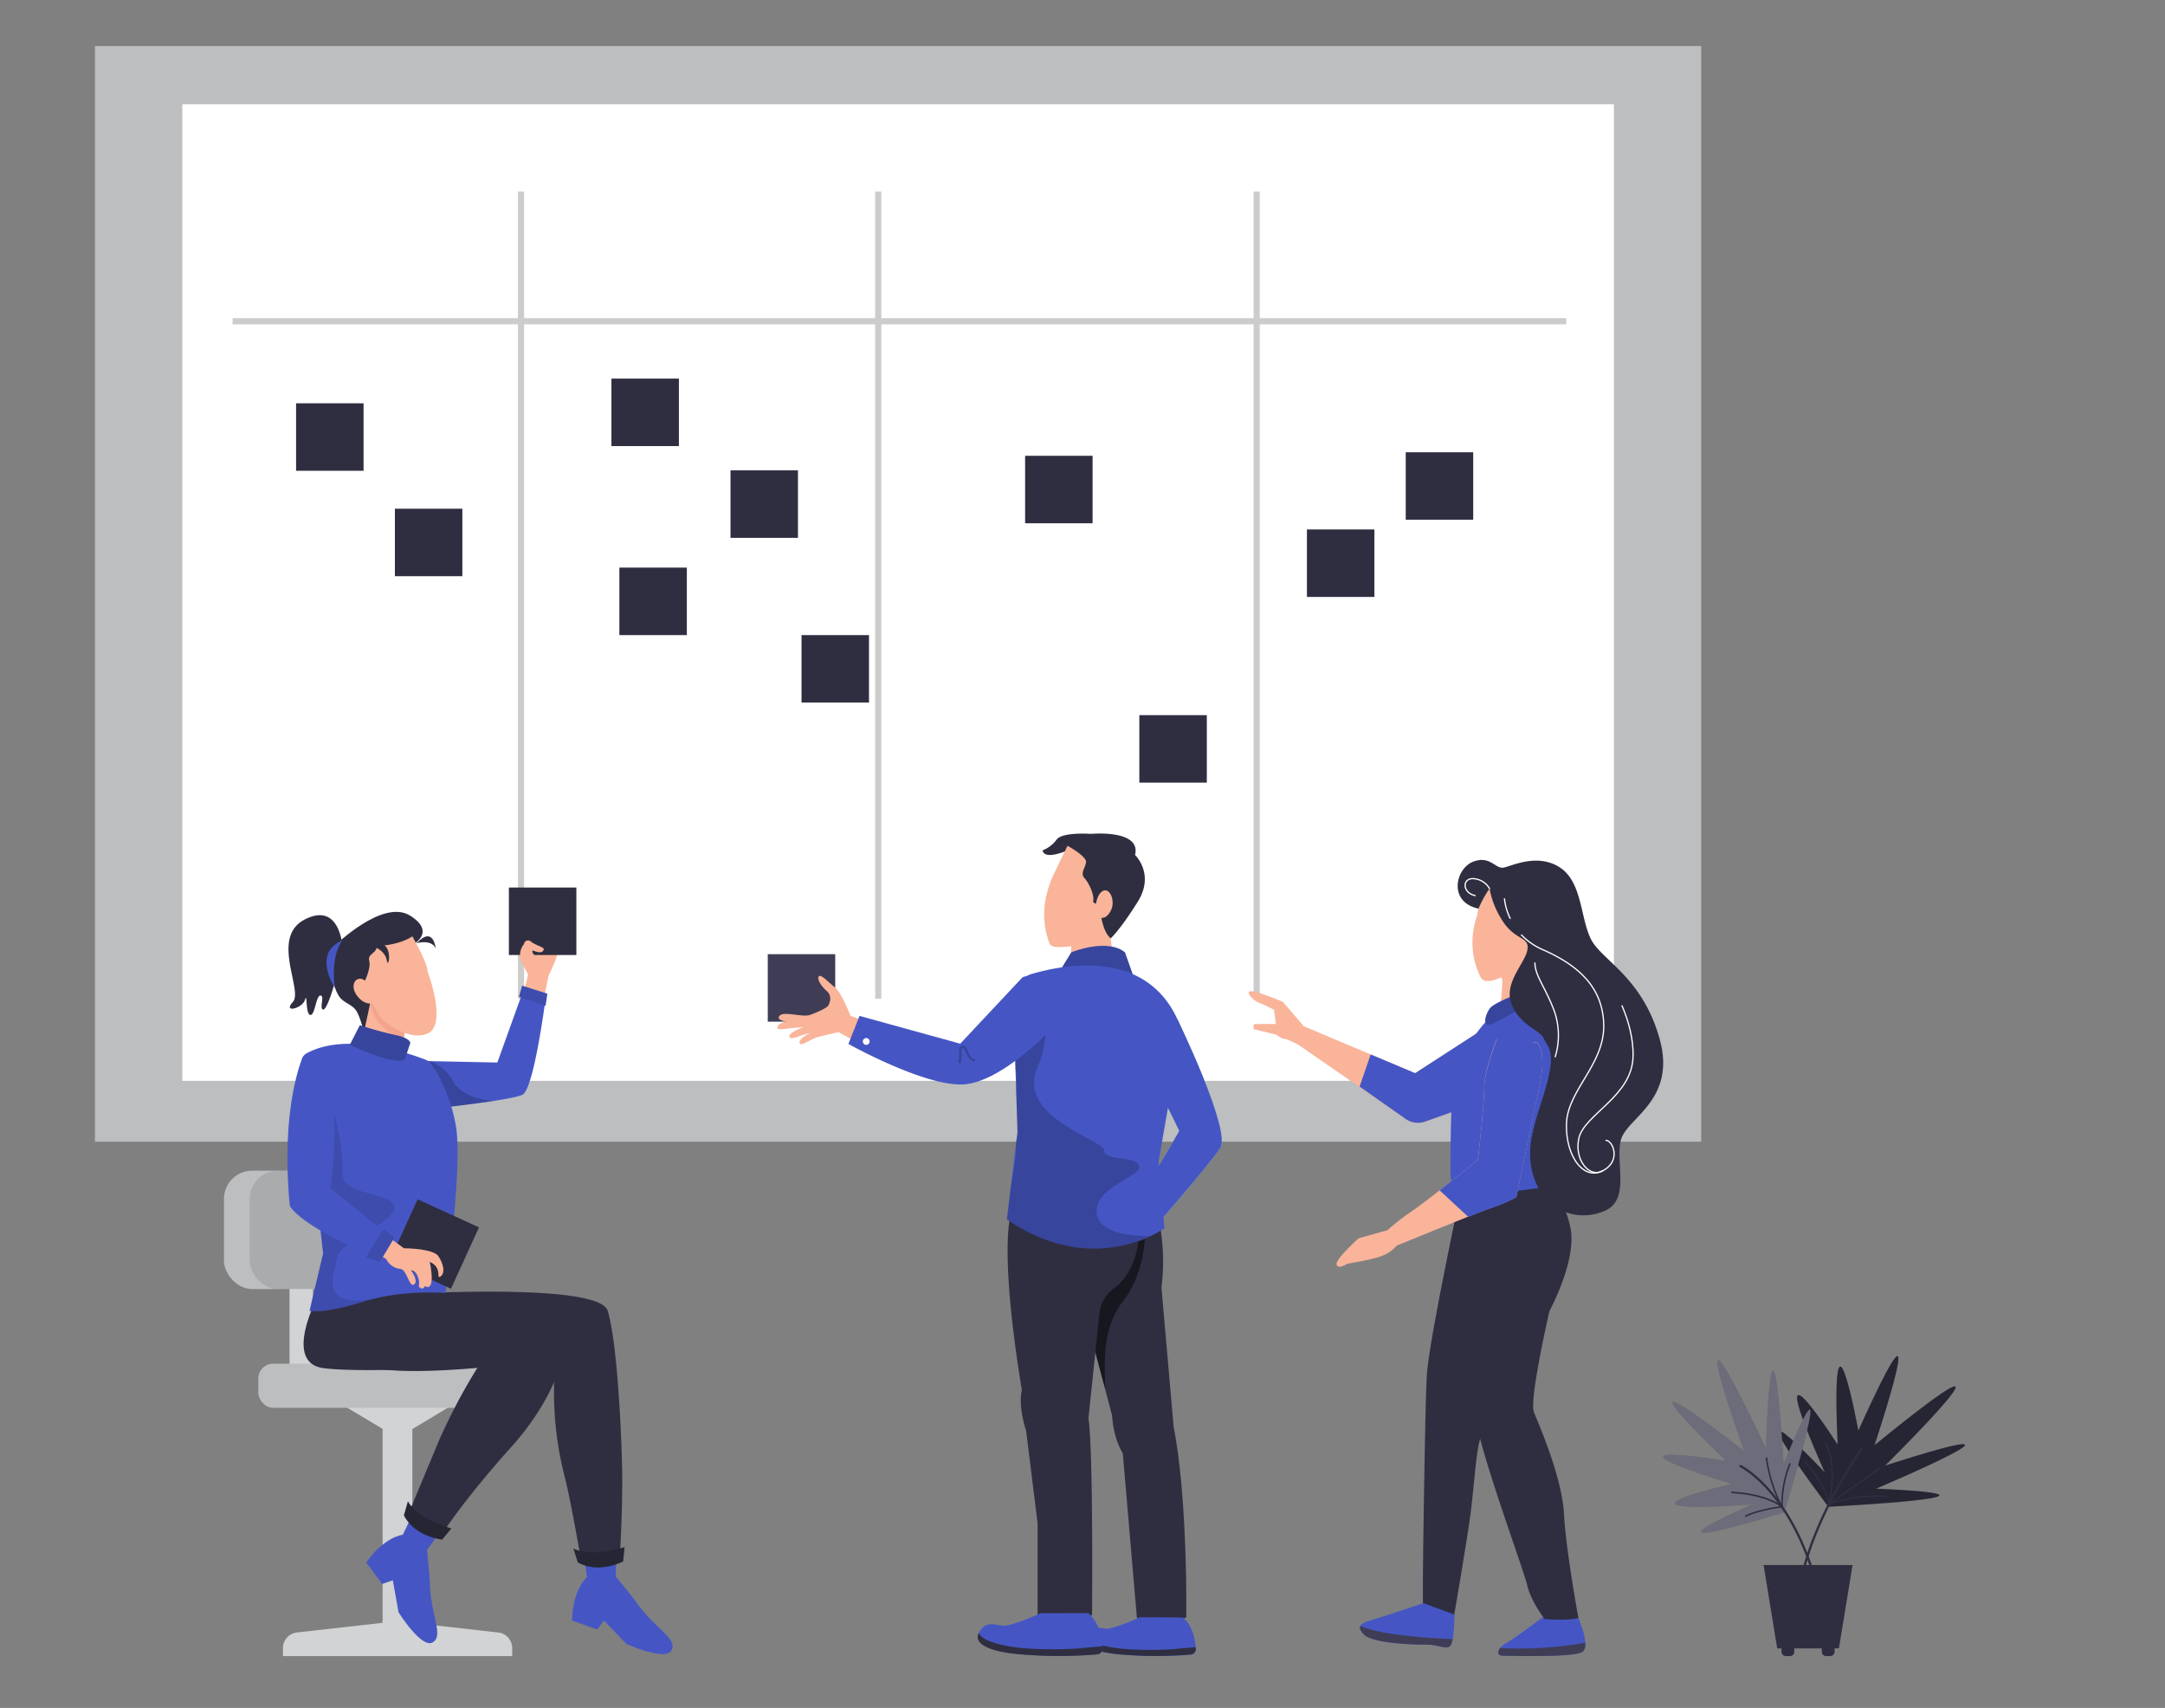  <!DOCTYPE svg PUBLIC "-//W3C//DTD SVG 1.1//EN" "http://www.w3.org/Graphics/SVG/1.1/DTD/svg11.dtd">
<svg id="e4ea2ec6-5455-482d-ae43-1635dd71d434" data-name="Layer 1" xmlns="http://www.w3.org/2000/svg" xmlns:xlink="http://www.w3.org/1999/xlink" width="865.76" height="682.89" viewBox="0 0 865.76 682.89">
<rect x="0" y="0" width="865.76" height="682.89" fill="#808080" stroke="none"/>
<defs>
<clipPath id="ef9765bb-8311-4832-8a22-924dcfc60f0a">
<rect id="b91452a0-da00-4738-9418-68155fc5db7f" data-name="SVGID" x="89.56" y="468.06" width="61.82" height="47.35" rx="11.29" fill="none"/>
</clipPath>
<clipPath id="a8502a9b-a77b-474e-be9e-ec9d3af87016">
<polygon id="e7ce5df8-6e29-4419-a6a9-036c3c2fef04" data-name="SVGID" points="160.54 420.48 162.34 409.89 148.69 398.12 144.84 415.85 160.54 420.48" fill="none"/>
</clipPath>
<clipPath id="b2a40089-9d0e-40ea-8999-6e17d8ce5b95">
<path id="faa96e83-ab94-48df-8124-db55935245db" data-name="SVGID" d="M171.55,424.26l27.33.57,10.26-28.5,9,3.18s-4.62,36.08-9.25,38.23-32.82,5.2-32.82,5.2S167.32,433.26,171.55,424.26Z" fill="none"/>
</clipPath>
<clipPath id="ab52d9d9-3921-484f-901f-ff7a5f10d71e">
<path id="a417e9da-0a21-4912-9af3-06595b733465" data-name="SVGID" d="M120.67,424.86l8.53,76.33-5.43,22.95s5.72,1.29,21.56-3.7S178.11,517,178.11,517s7-50.82,4.21-66.7a63.52,63.52,0,0,0-10.75-26s-30.41-13.3-49-3.13A3.75,3.75,0,0,0,120.67,424.86Z" fill="none"/>
</clipPath>
<clipPath id="f7e45956-7fdc-468e-9ca9-0d3ae9b0b66b">
<path id="b7220696-ff05-46ce-932d-31cee05728f5" data-name="SVGID" d="M424.08,488,444.7,565.9s.29,8.59,4.29,15.18l5.63,65.6s4.29,6.58,19.75,0c0,0,.68-47-5.05-76.2l-4.86-55.64a84.08,84.08,0,0,0-.86-26.25Z" fill="none"/>
</clipPath>
<clipPath id="acb2851e-f025-4887-9bcf-425dd905751b">
<path id="ebc7cf0c-a756-42ff-977c-64a109c86b03" data-name="SVGID" d="M470.9,407.64s21.63,44.52,17.05,51.42-24.34,29.5-24.34,29.5l-8-9.16,16-27.22-8.31-16.88S459.6,422.06,470.9,407.64Z" fill="none"/>
</clipPath>
<clipPath id="a0368c2b-f4d1-4dd3-a123-e240c7a3a0cc">
<path id="b3da0bc1-7cdc-431a-964d-820f8b28d5ed" data-name="SVGID" d="M402.62,487.52l4.27-35.13-1.73-52.68a10.3,10.3,0,0,1,7.47-10.31c14.55-4.22,45.69-9.39,58.27,18.26a12.49,12.49,0,0,1,1,7.38l-8.56,49.19,2.29,26.84S437.74,511.57,402.62,487.52Z" fill="none"/>
</clipPath>
<style xmlns="http://www.w3.org/1999/xhtml">*, ::after, ::before { box-sizing: border-box; }
img, svg { vertical-align: middle; }
</style>
<style xmlns="http://www.w3.org/1999/xhtml">*, body, html { -webkit-font-smoothing: antialiased; }
img, svg { max-width: 100%; }
</style>
</defs>
<rect x="37.98" y="18.4" width="642.32" height="438.09" fill="#bcbec0"/>
<rect x="72.9" y="41.68" width="572.48" height="390.47" fill="#fff"/>
<rect x="207.11" y="76.6" width="2.47" height="322.75" fill="#ccc"/>
<rect x="349.97" y="76.6" width="2.47" height="322.75" fill="#ccc"/>
<rect x="501.29" y="76.6" width="2.47" height="322.75" fill="#ccc"/>
<rect x="93.01" y="127.21" width="533.33" height="2.47" fill="#ccc"/>
<rect x="118.4" y="161.25" width="26.98" height="26.98" fill="#2f2e41" data-secondary="true"/>
<rect x="157.91" y="203.4" width="26.98" height="26.98" fill="#2f2e41" data-secondary="true"/>
<rect x="244.5" y="151.38" width="26.98" height="26.98" fill="#2f2e41" data-secondary="true"/>
<rect x="292.12" y="188.06" width="26.98" height="26.98" fill="#2f2e41" data-secondary="true"/>
<rect x="247.68" y="226.95" width="26.98" height="26.98" fill="#2f2e41" data-secondary="true"/>
<rect x="320.52" y="253.93" width="26.98" height="26.98" fill="#2f2e41" data-secondary="true"/>
<rect x="409.93" y="182.24" width="26.98" height="26.98" fill="#2f2e41" data-secondary="true"/>
<rect x="522.63" y="211.69" width="26.98" height="26.98" fill="#2f2e41" data-secondary="true"/>
<rect x="562.14" y="180.83" width="26.98" height="26.98" fill="#2f2e41" data-secondary="true"/>
<rect x="455.61" y="285.94" width="26.98" height="26.98" fill="#2f2e41" data-secondary="true"/>
<rect x="307.02" y="381.51" width="26.98" height="26.98" fill="#3f3d56"/>
<path d="M199.16,652.71l-34.25-3.85V571.37l17.57-10.56v-3.87h-47.1v3.84L153,571.31v77.55l-34.25,3.85a6.31,6.31,0,0,0-5.6,6.26v3.18h91.68V659A6.3,6.3,0,0,0,199.16,652.71Z" fill="#d1d3d4"/>
<rect x="115.78" y="511.53" width="9.36" height="42.53" fill="#d1d3d4"/>
<rect x="103.31" y="545.25" width="111.27" height="17.62" rx="5.88" fill="#bcbec0"/>
<rect x="89.56" y="468.06" width="61.82" height="47.35" rx="11.29" fill="#bcbec0"/>
<g clip-path="url(#ef9765bb-8311-4832-8a22-924dcfc60f0a)">
<g opacity="0.2">
<rect x="99.87" y="468.06" width="61.82" height="47.35" rx="11.29" opacity="0.5" style="isolation:isolate"/>
</g>
</g>
<path d="M194.81,542.59a39.31,39.31,0,0,1,9.65-5.66" fill="none" stroke="#263238" stroke-linecap="round" stroke-linejoin="round" stroke-width="0.75"/>
<path d="M200.63,533.72s-9.84,8.06-7.84,9.27" fill="none" stroke="#263238" stroke-linecap="round" stroke-linejoin="round" stroke-width="0.75"/>
<path d="M231.74,609.08l3,21.51s-5.71,4.67-6,17.37l10.07,3.59,2.72-3.59,9,9.37s15.92,7.16,18.09,2.37-6.61-8.33-14-18.86c-1.93-2.72-8.38-10.48-8.38-10.48l.64-22.45Z" fill="#4556c4" data-primary="true"/>
<path d="M154.87,517.78s84.26-5.64,88.1,6.26,5.65,50,5.84,65.15-1,34.26-1,34.26a26.68,26.68,0,0,1-15.53,0s-3.71-22-6.38-32.65-5.51-24.93-3.89-47.5c0,0-80.76,12.21-81.2-2S154.87,517.78,154.87,517.78Z" fill="#2f2e41" data-secondary="true"/>
<path d="M249.76,618.61l-.58,5.7s-9.64,5.17-18.12.39l-1.77-5.6S235,623,249.76,618.61Z" fill="#2f2e41" data-secondary="true"/>
<path d="M249.76,618.61l-.58,5.7s-9.64,5.17-18.12.39l-1.77-5.6S235,623,249.76,618.61Z" opacity="0.2" style="isolation:isolate"/>
<path d="M170.49,594.06l-9.41,19.58s-7.34.71-14.63,11.12l6.39,8.56,4.25-1.47,2.28,12.79s9.26,14.79,13.72,12-.85-10.6-1.18-23.48c-.09-3.35-1.15-13.37-1.15-13.37l13-18.31Z" fill="#4556c4" data-primary="true"/>
<path d="M125.88,521s-12,23.89,3.32,26,62-.59,62-.59a236.17,236.17,0,0,0-15.53,29.28c-6,14.31-12.09,29-12.09,29s2.62,7.06,13.3,8.47c0,0,8.67-13.57,27.62-34.67s24.2-42.35,20.17-49.61-25-11.18-58.88-12.74Z" fill="#2f2e41" data-secondary="true"/>
<path d="M180.46,611.13l-3.62,4.44s-10.86-1-15.32-9.68l1.61-5.64S165.75,606.69,180.46,611.13Z" fill="#2f2e41" data-secondary="true"/>
<path d="M180.46,611.13l-3.62,4.44s-10.86-1-15.32-9.68l1.61-5.64S165.75,606.69,180.46,611.13Z" opacity="0.2" style="isolation:isolate"/>
<path d="M164.54,378.09s10.39-5.16-.55-12-30.07,12-30.07,12l-1.85,8.84s.8,7,3.33,11.12c2,3.3,5.66,3.32,7.37,6.59,2.62,5,1.75,8.49,4.46,6.32,6.67-5.43,8.83-26.88,8.83-26.88Z" fill="#2f2e41" data-secondary="true"/>
<polygon points="160.54 420.48 162.34 409.89 148.69 398.12 144.84 415.85 160.54 420.48" fill="#f9b499"/>
<g clip-path="url(#a8502a9b-a77b-474e-be9e-ec9d3af87016)">
<path d="M147.36,399.36s1.11,6.1,4.44,9.95,12,8.4,12,8.4l.74-7.28L151,400.09l-2.28-1.94Z" fill="#f4a48e"/>
</g>
<path d="M164.88,374.36s6.2,10.86,6.07,14c0,0,8.14,21.38,0,24.89-6.33,2.72-14.27-2.58-17.37-5a8.42,8.42,0,0,1-2.11-2.45l-2.64-4.65s-3.26.94-6.23-3.3.08-8.25,3.35-5.75c0,0,2.47-5.12,1.7-7.94s2.93-2.87,3.09-5.87C150.78,378.29,159.59,378,164.88,374.36Z" fill="#f9b499"/>
<path d="M136.94,378.46s-1-18-15-10.86-.63,28.36-4.82,33,3.83,2.58,4.82-.8.17,5.63,2.11,6,2.26-7.74,4.08-7.74-.48,5,1,5.58,4.83-9.85,5.8-15.6A89,89,0,0,1,136.94,378.46Z" fill="#2f2e41" data-secondary="true"/>
<path d="M136.94,376s-4.9,5.43-3,19C134,395,124.52,381.23,136.94,376Z" fill="#4556c4" data-primary="true"/>
<path d="M148.54,378.09s5.43,1.51,6.18,6S158,373.79,148.54,378.09Z" fill="#2f2e41" data-secondary="true"/>
<path d="M166.59,377.13s5.91-1.78,7.67,2.09C174.22,379.22,173.38,369.89,166.59,377.13Z" fill="#2f2e41" data-secondary="true"/>
<path d="M213.2,373.25c1.19-.33,2.43,1.22,2.43,1.22,1.27-2.17,3.31,1.44,3.31,1.44,1.71-2.09,2.58,2.48,2.58,2.48s1.8-.42,1.58,1.87c-.28,3-3.78,9.91-3.78,9.91L217,401.84l-8.54-1,2.72-11.2-2.56-4.91a14.12,14.12,0,0,1-1.35-6.33C207.71,375.62,212,373.56,213.2,373.25Z" fill="#f9b499"/>
<path d="M171.55,424.26l27.33.57,10.26-28.5,9,3.18s-4.62,36.08-9.25,38.23-32.82,5.2-32.82,5.2S167.32,433.26,171.55,424.26Z" fill="#4556c4" data-primary="true"/>
<g clip-path="url(#b2a40089-9d0e-40ea-8999-6e17d8ce5b95)">
<path d="M181.25,432.45a18.53,18.53,0,0,0-11.56-9c4.19,2.72,6.69,8.15,8.33,12.58a46.16,46.16,0,0,1,2.18,6.38c6.13-.48,10.93-1.33,17.32-2.22C193.26,439.94,184.67,438.34,181.25,432.45Z" opacity="0.2" style="isolation:isolate"/>
</g>
<polygon points="207.52 398.53 218.16 402.15 218.88 397.31 208.81 394.11 207.52 398.53" fill="#4556c4" data-primary="true"/>
<polygon points="207.52 398.53 218.16 402.15 218.88 397.31 208.81 394.11 207.52 398.53" opacity="0.12" style="isolation:isolate"/>
<rect x="203.5" y="354.86" width="26.98" height="26.98" fill="#2f2e41" data-secondary="true"/>
<path d="M208.07,383.27a7.1,7.1,0,0,1,1.49-5.84,1.61,1.61,0,0,1,1.81-1.4,1.64,1.64,0,0,1,1,.51c2.19,1.62,5.42,2.15,5.06,3.15s-1.21,1.62-4.36.34c0,0-.55.34.23,1.36a8.16,8.16,0,0,1,2.09,4" fill="#f9b499"/>
<path d="M120.67,424.86l8.53,76.33-5.43,22.95s5.72,1.29,21.56-3.7S178.11,517,178.11,517s7-50.82,4.21-66.7a63.52,63.52,0,0,0-10.75-26s-30.41-13.3-49-3.13A3.75,3.75,0,0,0,120.67,424.86Z" fill="#4556c4" data-primary="true"/>
<g clip-path="url(#ab52d9d9-3921-484f-901f-ff7a5f10d71e)">
<path d="M136.94,469c.64-9.5-3.6-25.12-3.6-25.12l-3.16.42a179.09,179.09,0,0,0,.24,27.6c.33,3.68,2.27,7.51,2.15,11.16-.11,3.24-2,5.43-3.54,8.14-.28.47-.52.93-.79,1.36.15,1.35.69,2.75.46,4.17-.18,1.72.81,2.79.5,4.48a11.26,11.26,0,0,1-.74,3.11c-1,4-2.09,7.89-2.83,11.92a72.67,72.67,0,0,0-1.67,8.15A86.16,86.16,0,0,0,141.69,522a34.16,34.16,0,0,0,6.91-2.49c-22,3.25-14.44-11-13.78-16.87s21.88-13.11,22.94-19.55S136.29,478.44,136.94,469Z" opacity="0.12" style="isolation:isolate"/>
</g>
<path d="M139.91,417.71l4-7.82A134.15,134.15,0,0,0,158,413.8c7.7,1.68,5.84,3.91,5.84,3.91l-2,5.93S158.8,426.65,139.91,417.71Z" fill="#4556c4" data-primary="true"/>
<path d="M139.91,417.71l4-7.82A134.15,134.15,0,0,0,158,413.8c7.7,1.68,5.84,3.91,5.84,3.91l-2,5.93S158.8,426.65,139.91,417.71Z" opacity="0.2"/>
<path d="M125,476.87s4.35-3.44,5.42-2-1.22,1-2.94,6" fill="none" stroke="#263238" stroke-linecap="round" stroke-linejoin="round"/>
<rect x="160.18" y="483.91" width="26.98" height="26.98" transform="translate(222.37 -27.19) rotate(24.55)" fill="#2f2e41" data-secondary="true"/>
<path d="M151.26,491.61l10.28,7.5s11.67,0,13.79,3.19,2.72,6.79.82,8.08,1-3.45-4.29-5.85c0,0,2.71,12.31-2,9.68,0,0-.61,2.09-2.39.17a6.75,6.75,0,0,0-.65-4.5,3.2,3.2,0,0,0-2.48-2s3.31,4.52,1.13,5.76c-1.77,1-2.72-5.51-5.08-6.25a7.23,7.23,0,0,1-6-4.07l-8-4.33Z" fill="#f9b499"/>
<path d="M122.89,422.76a1.16,1.16,0,0,0-2,.27c-2.24,5.75-8.24,25-5,59.07,0,0,2.6,7,33,20.27l5.8-9L132.2,475.13s3-24.43.72-33.55" fill="#4556c4" data-primary="true"/>
<polygon points="153.37 491.35 146.38 502.67 151.87 504.63 157.76 494.74 153.37 491.35" fill="#4556c4" data-primary="true"/>
<polygon points="153.37 491.35 146.38 502.67 151.87 504.63 157.76 494.74 153.37 491.35" opacity="0.12" style="isolation:isolate"/>
<path d="M565.91,429.11l-44.54-18.78-8.32-9.75s-9.9-4.22-12.72-4.22,1.06,3.88,3.17,4.59a51.28,51.28,0,0,1,6,2.83l.71,5.64h-8.08c-1.42,0-.71,2.11-.71,2.11l8.83,2.12s2.47,1.76,3.54,1.76,5.53,2.39,5.53,2.39l43.06,29.79a8.62,8.62,0,0,0,7.55.88l13.47-4.81,10.78-32.88Z" fill="#f9b499"/>
<path d="M594.18,410.78l-28.27,18.3-17.8-7.48-4.42,12.86,18.66,13.11a8.58,8.58,0,0,0,7.55.87l13.5-4.78Z" fill="#4556c4" data-primary="true"/>
<path d="M618.07,645.8s-12.36,9.28-15.83,11.2-4.22,5-1.16,5,28.2.77,31.66-1.54S631.2,647,631.2,647,621.93,645.8,618.07,645.8Z" fill="#4556c4" data-primary="true"/>
<path d="M632.74,660.48c1-.65,1.28-2,1.21-3.66a151.27,151.27,0,0,1-34.06,2.11c-1.25,1.58-1,3.1,1.18,3.1C604.16,662,629.27,662.79,632.74,660.48Z" fill="#3f3d56"/>
<path d="M584.89,473.15S571.32,536.07,570.55,550,569,627.27,569,630.74v11.2l12.36,4.63s5.8-33.25,7-43.68,1.93-22,3.47-27.44,4.63-27.44,5.8-32.05,3-19.29,2.11-45.71S588.14,466.66,584.89,473.15Z" fill="#2f2e41" data-secondary="true"/>
<path d="M582.58,468.06s.45,20.85.91,41.24a331.15,331.15,0,0,0,6.77,59.22c3.86,18.54,18.92,58.8,20.47,65.36s6.95,13.47,6.95,13.47,8.44.77,13.52-.39c0,0-5-27.06-5.79-41.74s-10-35.54-12-40.57,6.22-40.52,6.22-40.52,11.13-20.39,8.34-33.37a41.94,41.94,0,0,0-10.66-20.39S589.52,474.11,582.58,468.06Z" fill="#2f2e41" data-secondary="true"/>
<path d="M614.59,399.33s-4.64-3.47-14.67,3.87-17.76,22.56-18.78,30.26c-1.06,8.12-1.13,28.86-1.13,33.5s-.37,7.49,5.19,9.35,31.67-.74,35.33-2.6-2.33-8.12-1.56-16.62,6.62-23.87,6.23-35.89S616.12,400.87,614.59,399.33Z" fill="#4556c4" data-primary="true"/>
<path d="M590.76,365.92a32,32,0,0,0-1.2,17.78,31.68,31.68,0,0,0,2.29,6.51l.28.55c1.57,3.07,7,.46,8.18.08s-.38,11.19-.38,12.36,11.61-.39,13.13-.39.77-13.91,2.31-18.16,6.58-9.66.39-18.92-16.62-17-20.1-10.43c0,0-4.89,6.72-4.89,10.58Z" fill="#f9b499"/>
<path d="M607.29,397.31s-10,3.6-11.62,6-2.8,6.42-.4,6.42,12.82-7,15.64-7.62S610.87,393.7,607.29,397.31Z" fill="#4556c4" data-primary="true"/>
<path d="M607.29,397.31s-10,3.6-11.62,6-2.8,6.42-.4,6.42,12.82-7,15.64-7.62S610.87,393.7,607.29,397.31Z" opacity="0.2"/>
<path d="M595.66,355.3a34.88,34.88,0,0,0,6.19,14.32c5,6.57,10,5,8.88,10.43s-9.66,13.13-6.18,21.64,11.2,10,12.74,13.51,5,4.64,1.16,18.54-9.66,25.11-4.63,38.24S632,488.6,642,484s3.86-19.31,6.18-28.2,22.4-15.83,15.45-40.56-23.22-31.29-27.45-39.78-3.48-22.79-12.35-28.59-18.94-.77-22.41,0-5.41-5-12.36-2.32-10.17,16.06,2.19,18.76A42.63,42.63,0,0,1,595.66,355.3Z" fill="#2f2e41" data-secondary="true"/>
<path d="M608.43,373.84a26.27,26.27,0,0,0,8.53,5.88c14.43,6.33,24.35,15.34,24.35,30.67s-14.43,25.73-14.88,38.75,6.77,23,14.44,19,4-12.18,1.35-12.18" fill="none" stroke="#fff" stroke-linecap="round" stroke-linejoin="round" stroke-width="0.5"/>
<path d="M601.63,359.38a23.23,23.23,0,0,0,2.26,7.78" fill="none" stroke="#fff" stroke-linecap="round" stroke-linejoin="round" stroke-width="0.5"/>
<path d="M648.63,402.13c2.39,5.59,4.63,12.9,4.41,20.4-.44,15.83-19.39,23-21.65,32.47-2,8.52,4.07,16.24,9.5,13.09" fill="none" stroke="#fff" stroke-linecap="round" stroke-linejoin="round" stroke-width="0.5"/>
<path d="M621.92,422.53a29.46,29.46,0,0,0-.45-18.49c-3.61-9.5-7.66-14-7.66-19" fill="none" stroke="#fff" stroke-linecap="round" stroke-linejoin="round" stroke-width="0.5"/>
<path d="M595.66,355.3a8,8,0,0,0-6.67-4c-4.5,0-4,5.86.91,6.76" fill="none" stroke="#fff" stroke-linecap="round" stroke-linejoin="round" stroke-width="0.5"/>
<path d="M598.52,415.5s-5,12.48-5,19.56S591,463.75,591,463.75s-19.55,15.83-26.2,20.38a86.28,86.28,0,0,0-10,7.79h-.12l-11.35,3.17s-9.5,8.44-8.84,10.55,4.22-.35,4.22-.35,11.32-1.77,14.84-3.53a14.61,14.61,0,0,0,5-3.72s34.1-14,38.26-15.28a63.26,63.26,0,0,0,9.56-4.16s6.24-30.35,8.32-39.91c1.92-8.84,3.49-17.32.1-21.84" fill="#f9b499"/>
<path d="M599,414.51s-5.48,13.47-5.48,20.55S591,463.75,591,463.75s-7.87,6.33-15.33,12.18l11.5,10.63c4.7-1.87,8.44-3.32,9.65-3.69a64.23,64.23,0,0,0,9.56-4.15s6.24-30.35,8.32-39.91c1.92-8.85,3.49-17.32.1-21.84" fill="#4556c4" data-primary="true"/>
<path d="M424.08,488,444.7,565.9s.29,8.59,4.29,15.18l5.63,65.6s4.29,6.58,19.75,0c0,0,.68-47-5.05-76.2l-4.86-55.64a84.08,84.08,0,0,0-.86-26.25Z" fill="#2f2e41" data-secondary="true"/>
<g clip-path="url(#f7e45956-7fdc-468e-9ca9-0d3ae9b0b66b)">
<path d="M457.86,495.52c-2.81,1-5.89,1.58-8.62,2.29a4.87,4.87,0,0,1-.52.12c-2.36,5.72-4.72,11.45-7.36,17.11-3.12,6.64-7.11,15-7.24,22.9a4.87,4.87,0,0,1,4.23,4,54,54,0,0,0,1.15,5.49c.69,2.12,1.52,4.1,2.05,6.3.14.58.28,1.15.4,1.71-.3-12.42-1.05-24.5,7.27-35.37C455.28,512.29,457.26,502.47,457.86,495.52Z" opacity="0.5" style="isolation:isolate"/>
</g>
<path d="M455.81,646.64s-9.93,4.58-13.49,4.58c-2.44,0-7-2.46-9.16,3.26,0,0-2.59,5,13.1,6.87a165.18,165.18,0,0,0,30,.22,2.19,2.19,0,0,0,2-2.34,2,2,0,0,0,0-.24l-.19-1s-.39-7.51-5.06-11.28Z" fill="#4556c4" data-primary="true"/>
<path d="M443.41,658.45c-10.21-2-10-4.8-10-4.8h0c-.12.25-.24.51-.35.79,0,0-2.59,5,13.1,6.87a164.39,164.39,0,0,0,30,.22,2.18,2.18,0,0,0,2-2.34l0-.23-.08-.38-9.31.83S453.6,660.43,443.41,658.45Z" fill="#2f2e41" data-secondary="true"/>
<path d="M404.34,484.84s-5.15,13.45,4.29,71c0,0-1.71,5.44,1.72,16.33l4.58,36.93v36.65s3.15,7.73,21.76,0c0,0,.58-65-1.43-78.74l4.39-41.94a14,14,0,0,1,5.73-9.86c4.08-3,9.33-9.32,10.19-22.12Z" fill="#2f2e41" data-secondary="true"/>
<path d="M416.22,645s-11,5-14.89,5c-2.69,0-7.73-2.71-10.16,3.59,0,0-2.86,5.58,14.45,7.58a182.52,182.52,0,0,0,33.14.25,2.4,2.4,0,0,0,2.19-2.58,2.51,2.51,0,0,0,0-.27l-.21-1.14s-.43-8.31-5.59-12.45Z" fill="#4556c4" data-primary="true"/>
<path d="M402.52,658.06c-11.26-2.19-11-5.28-11-5.28h0a6.79,6.79,0,0,0-.39.87s-2.86,5.58,14.45,7.58a182.52,182.52,0,0,0,33.14.26,2.41,2.41,0,0,0,2.19-2.58,2.36,2.36,0,0,0,0-.28l-.08-.41-10.31.92S413.79,660.26,402.52,658.06Z" fill="#2f2e41" data-secondary="true"/>
<path d="M426.91,340s-9.26,4.15-10,0a12.69,12.69,0,0,0,5.62-4.3c2.29-3.15,13.74-2.29,13.74-2.29s20.2-1.89,17.62,8.44c0,0,8,7.57,1.14,18.6s-10.83,14.72-10.83,14.72L437.36,374l-9.55-29.05Z" fill="#2f2e41" data-secondary="true"/>
<path d="M421.15,350.06c.79-1.68,5.73-11.9,5.73-11.9s7.67,4.21,7.42,6.52-2.43,4.47-.64,6.4,4.23,7.1,3.43,9.56l1.15.8s.64-4.58,3.21-5.37,4.58,4.34,2.8,7.93-3.83,2.94-3.83,2.94,1,6.15,3.71,8.19l.81,6.4-16.62,1.15v-4.34s-7.43,1.14-8.45-.77a10.05,10.05,0,0,1-.51-1.22,32.85,32.85,0,0,1-.59-19.6A41.15,41.15,0,0,1,421.15,350.06Z" fill="#f9b499"/>
<path d="M470.9,407.64s21.63,44.52,17.05,51.42-24.34,29.5-24.34,29.5l-8-9.16,16-27.22-8.31-16.88S459.6,422.06,470.9,407.64Z" fill="#92e3a9"/>
<g clip-path="url(#acb2851e-f025-4887-9bcf-425dd905751b)">
<path d="M471.88,437.88c1.23-6.87.27-19.47,0-22.26a220.33,220.33,0,0,1-5.1,25.19,5.8,5.8,0,0,1-.4,1.15c2.06,3.23,4.5,6.28,4.15,10.37s-4.34,9.42-6.67,12.85a5.91,5.91,0,0,1-.92,1.08,5.28,5.28,0,0,1,.45,1.07c1,3.26.81,6.61.84,10,2.79-17,13-22.33,13.84-26.18C479.14,446.45,470.48,445.61,471.88,437.88Z" opacity="0.2" style="isolation:isolate"/>
</g>
<path d="M470.9,407.64s21.63,44.52,17.05,51.42-24.34,29.5-24.34,29.5l-8-9.16,16-27.22-8.31-16.88S459.6,422.06,470.9,407.64Z" fill="#4556c4" data-primary="true"/>
<path d="M423.24,389.2l5.15-8.42s14.32-5.86,21.47,0l4,11.29Z" fill="#4556c4" data-primary="true"/>
<path d="M423.24,389.2l5.15-8.42s14.32-5.86,21.47,0l4,11.29Z" opacity="0.2" style="isolation:isolate"/>
<path d="M402.62,487.52l4.27-35.13-1.73-52.68a10.3,10.3,0,0,1,7.47-10.31c14.55-4.22,45.69-9.39,58.27,18.26a12.49,12.49,0,0,1,1,7.38l-8.56,49.19,2.29,26.84S437.74,511.57,402.62,487.52Z" fill="#4556c4" data-primary="true"/>
<g clip-path="url(#a0368c2b-f4d1-4dd3-a123-e240c7a3a0cc)">
<path d="M438.55,484.84c-.71-10.31,17.9-14.32,17-18.57s-14-2-14-6.24-34.85-13.24-26.88-32.74a43,43,0,0,0,3.54-16.3,89.26,89.26,0,0,1-12.6,13.18,5.94,5.94,0,0,1,.29,2.61c0,.13.1.25.14.38a21.8,21.8,0,0,1,.18,8.92,7.08,7.08,0,0,1-.1,1.78,64,64,0,0,1,.5,10.17,3.89,3.89,0,0,0,.13.82,6.25,6.25,0,0,1-.1,2.62,5.33,5.33,0,0,1,.1,3.59c-.21.65-.43,1.3-.65,2a4.54,4.54,0,0,1,.14,1c.21,5.19-.9,10.31-1.78,15.36-.83,4.71-1,9.53-1.86,14.22a5.76,5.76,0,0,1,1.62,1.15c3,3,8.46,5,12.4,6.5a73.93,73.93,0,0,0,14.19,3.72,43.71,43.71,0,0,0,28.75-4.82C456,494.23,439.19,494.08,438.55,484.84Z" opacity="0.2" style="isolation:isolate"/>
</g>
<path d="M353.84,411.16l-13.74-5s-3.61-9.42-6.2-11.36-5.72-5.73-6.57-4.29c-.61,1,1,3.74,3.17,5.63,2.38,2,1.35,4.65.86,5.72s-4.32,2.84-7.41,3.93-10.31-1.6-12.15.27,2.9,2.49,2.9,2.49-3.53.25-3.85,2.29c-.18,1.23,3.33.46,5.08.28s5.35-.42,5.35-.42-6.09,2.12-5.64,3.82,4.7-.88,8.24-1.49c0,0-4.75,2.36-4.12,3.94s2.91-.7,7-2.29l8.54-2,13.89,7.58Z" fill="#f9b499"/>
<path d="M411.17,390.54a2.43,2.43,0,0,0-2.65.6L384,417.3l-40.28-11.12-4.45,11.22s30.55,17.1,46.08,16.16c11.79-.72,26.2-13.4,32.46-19.47a8.85,8.85,0,0,0,2.54-7.91" fill="#4556c4" data-primary="true"/>
<path d="M347.74,416.21a1.36,1.36,0,1,1-1.57-1.14,1.34,1.34,0,0,1,1.56,1.1Z" fill="#fff"/>
<path d="M383.55,425.05c1.31-3.38-.48-6.16,1.35-6.48s2,5.47,5,5.39" fill="none" stroke="#000" stroke-miterlimit="10" opacity="0.2" style="isolation:isolate"/>
<path d="M749.6,577.83s25.31-76.11-6.47-5.82c0,0-11.21-61.18-8.28,5.58,0,0-32.77-51.23-5.14,11.11,0,0-42.52-45.34,1.38,13.74,0,0,85.76-4.3,19.13-7.23,0,0,77.56-32.86,3.63-9.24C753.85,586,820,520.53,749.6,577.83Z" fill="#2f2e41" data-secondary="true"/>
<path d="M749.6,577.83s25.31-76.11-6.47-5.82c0,0-11.21-61.18-8.28,5.58,0,0-32.77-51.23-5.14,11.11,0,0-42.52-45.34,1.38,13.74,0,0,85.76-4.3,19.13-7.23,0,0,77.56-32.86,3.63-9.24C753.85,586,820,520.53,749.6,577.83Z" opacity="0.2"/>
<path d="M721,628.93h-.11a.46.46,0,0,1-.34-.56c6.13-24.72,23.13-48.87,23.3-49.11a.45.45,0,0,1,.64-.11.47.47,0,0,1,.11.65c-.17.24-17.07,24.25-23.15,48.79A.46.46,0,0,1,721,628.93Z" fill="#2f2e41" data-secondary="true"/>
<path d="M697.53,580.27s-59.68-47-7.28,3.89c0,0-58.09-9.67,2.31,9.17,0,0-56.17,12.73,8.27,8.15,0,0-54.06,23.31,12.7,3.19,0,0,23.71-77.78-.31-19.36,0,0-4.35-79.67-7.05-6.17C706.17,579.11,669,499.19,697.53,580.27Z" fill="#2f2e41" data-secondary="true"/>
<path d="M697.53,580.27s-59.68-47-7.28,3.89c0,0-58.09-9.67,2.31,9.17,0,0-56.17,12.73,8.27,8.15,0,0-54.06,23.31,12.7,3.19,0,0,23.71-77.78-.31-19.36,0,0-4.35-79.67-7.05-6.17C706.17,579.11,669,499.19,697.53,580.27Z" fill="#fff" opacity="0.3" style="isolation:isolate"/>
<path d="M725.62,631.21a.46.46,0,0,1-.44-.33c-10.53-35.15-29.19-44.16-29.38-44.25a.46.46,0,0,1-.22-.62.45.45,0,0,1,.61-.22c.19.09,19.21,9.24,29.88,44.83a.48.48,0,0,1-.31.58Z" fill="#2f2e41" data-secondary="true"/>
<path d="M731.36,601.69a.28.28,0,0,1-.15,0,.3.3,0,0,1-.15-.21c-2-9.55-9.52-16.71-9.6-16.78a.31.31,0,0,1,.43-.45c.07.07,7.57,7.19,9.7,16.77a59.19,59.19,0,0,1,22.65-3,.3.3,0,0,1,.28.33.29.29,0,0,1-.32.29,58.57,58.57,0,0,0-22.74,3Z" fill="#2f2e41" data-secondary="true"/>
<path d="M731.36,601.69a.33.33,0,0,1-.16-.05.32.32,0,0,1-.14-.32c3.58-17.91-1.49-24.37-1.54-24.43a.31.31,0,0,1,.48-.4c.21.27,5.17,6.53,1.81,24.2L751.31,587a.31.31,0,1,1,.35.5l-20.12,14.11A.28.28,0,0,1,731.36,601.69Z" fill="#2f2e41" data-secondary="true"/>
<path d="M698.13,606.48a.3.3,0,0,1-.28-.18.32.32,0,0,1,.15-.41c5.24-2.45,12.78-3.5,14.31-3.69a43.84,43.84,0,0,1,3.16-17,.32.32,0,0,1,.41-.17.31.31,0,0,1,.17.4,43.26,43.26,0,0,0-3.12,17,.29.29,0,0,1-.27.31c-.09,0-8.66,1-14.4,3.68A.28.28,0,0,1,698.13,606.48Z" fill="#2f2e41" data-secondary="true"/>
<path d="M712.61,602.78a.32.32,0,0,1-.2-.08c-.06-.05-5.63-4.88-19.89-5.68a.31.31,0,0,1,0-.61c11.13.62,17,3.59,19.2,5a58.68,58.68,0,0,1-5.62-18.35.31.31,0,1,1,.62-.08,57.86,57.86,0,0,0,6.14,19.3.31.31,0,0,1-.09.39A.32.32,0,0,1,712.61,602.78Z" fill="#2f2e41" data-secondary="true"/>
<path d="M705.23,625.74h35.6l-5.47,33.33h-1.72v1.34a1.74,1.74,0,0,1-1.72,1.74h-1.67a1.73,1.73,0,0,1-1.72-1.73h0v-1.34h-11v1.34a1.74,1.74,0,0,1-1.74,1.74h-1.66a1.75,1.75,0,0,1-1.73-1.74v-1.34h-1.72Z" fill="#2f2e41" data-secondary="true"/>
<path d="M569.22,641s-16.22,5.41-20.05,6.56-7.34,1.93-3.86,5.8,20.47,4.22,25.49,4.22,8.49,2.7,9.65-.39,1.16-11.61,1.16-11.61Z" fill="#4556c4" data-primary="true"/>
<path d="M580.9,655.35c-4.32-.14-12.48-.54-22.17-1.78-7.8-1.06-12.3-2.42-14.78-3.51-.35.77-.06,1.81,1.29,3.3,3.47,3.86,20.48,4.22,25.49,4.22s8.5,2.7,9.66-.39A11.66,11.66,0,0,0,580.9,655.35Z" fill="#3f3d56"/>
</svg>